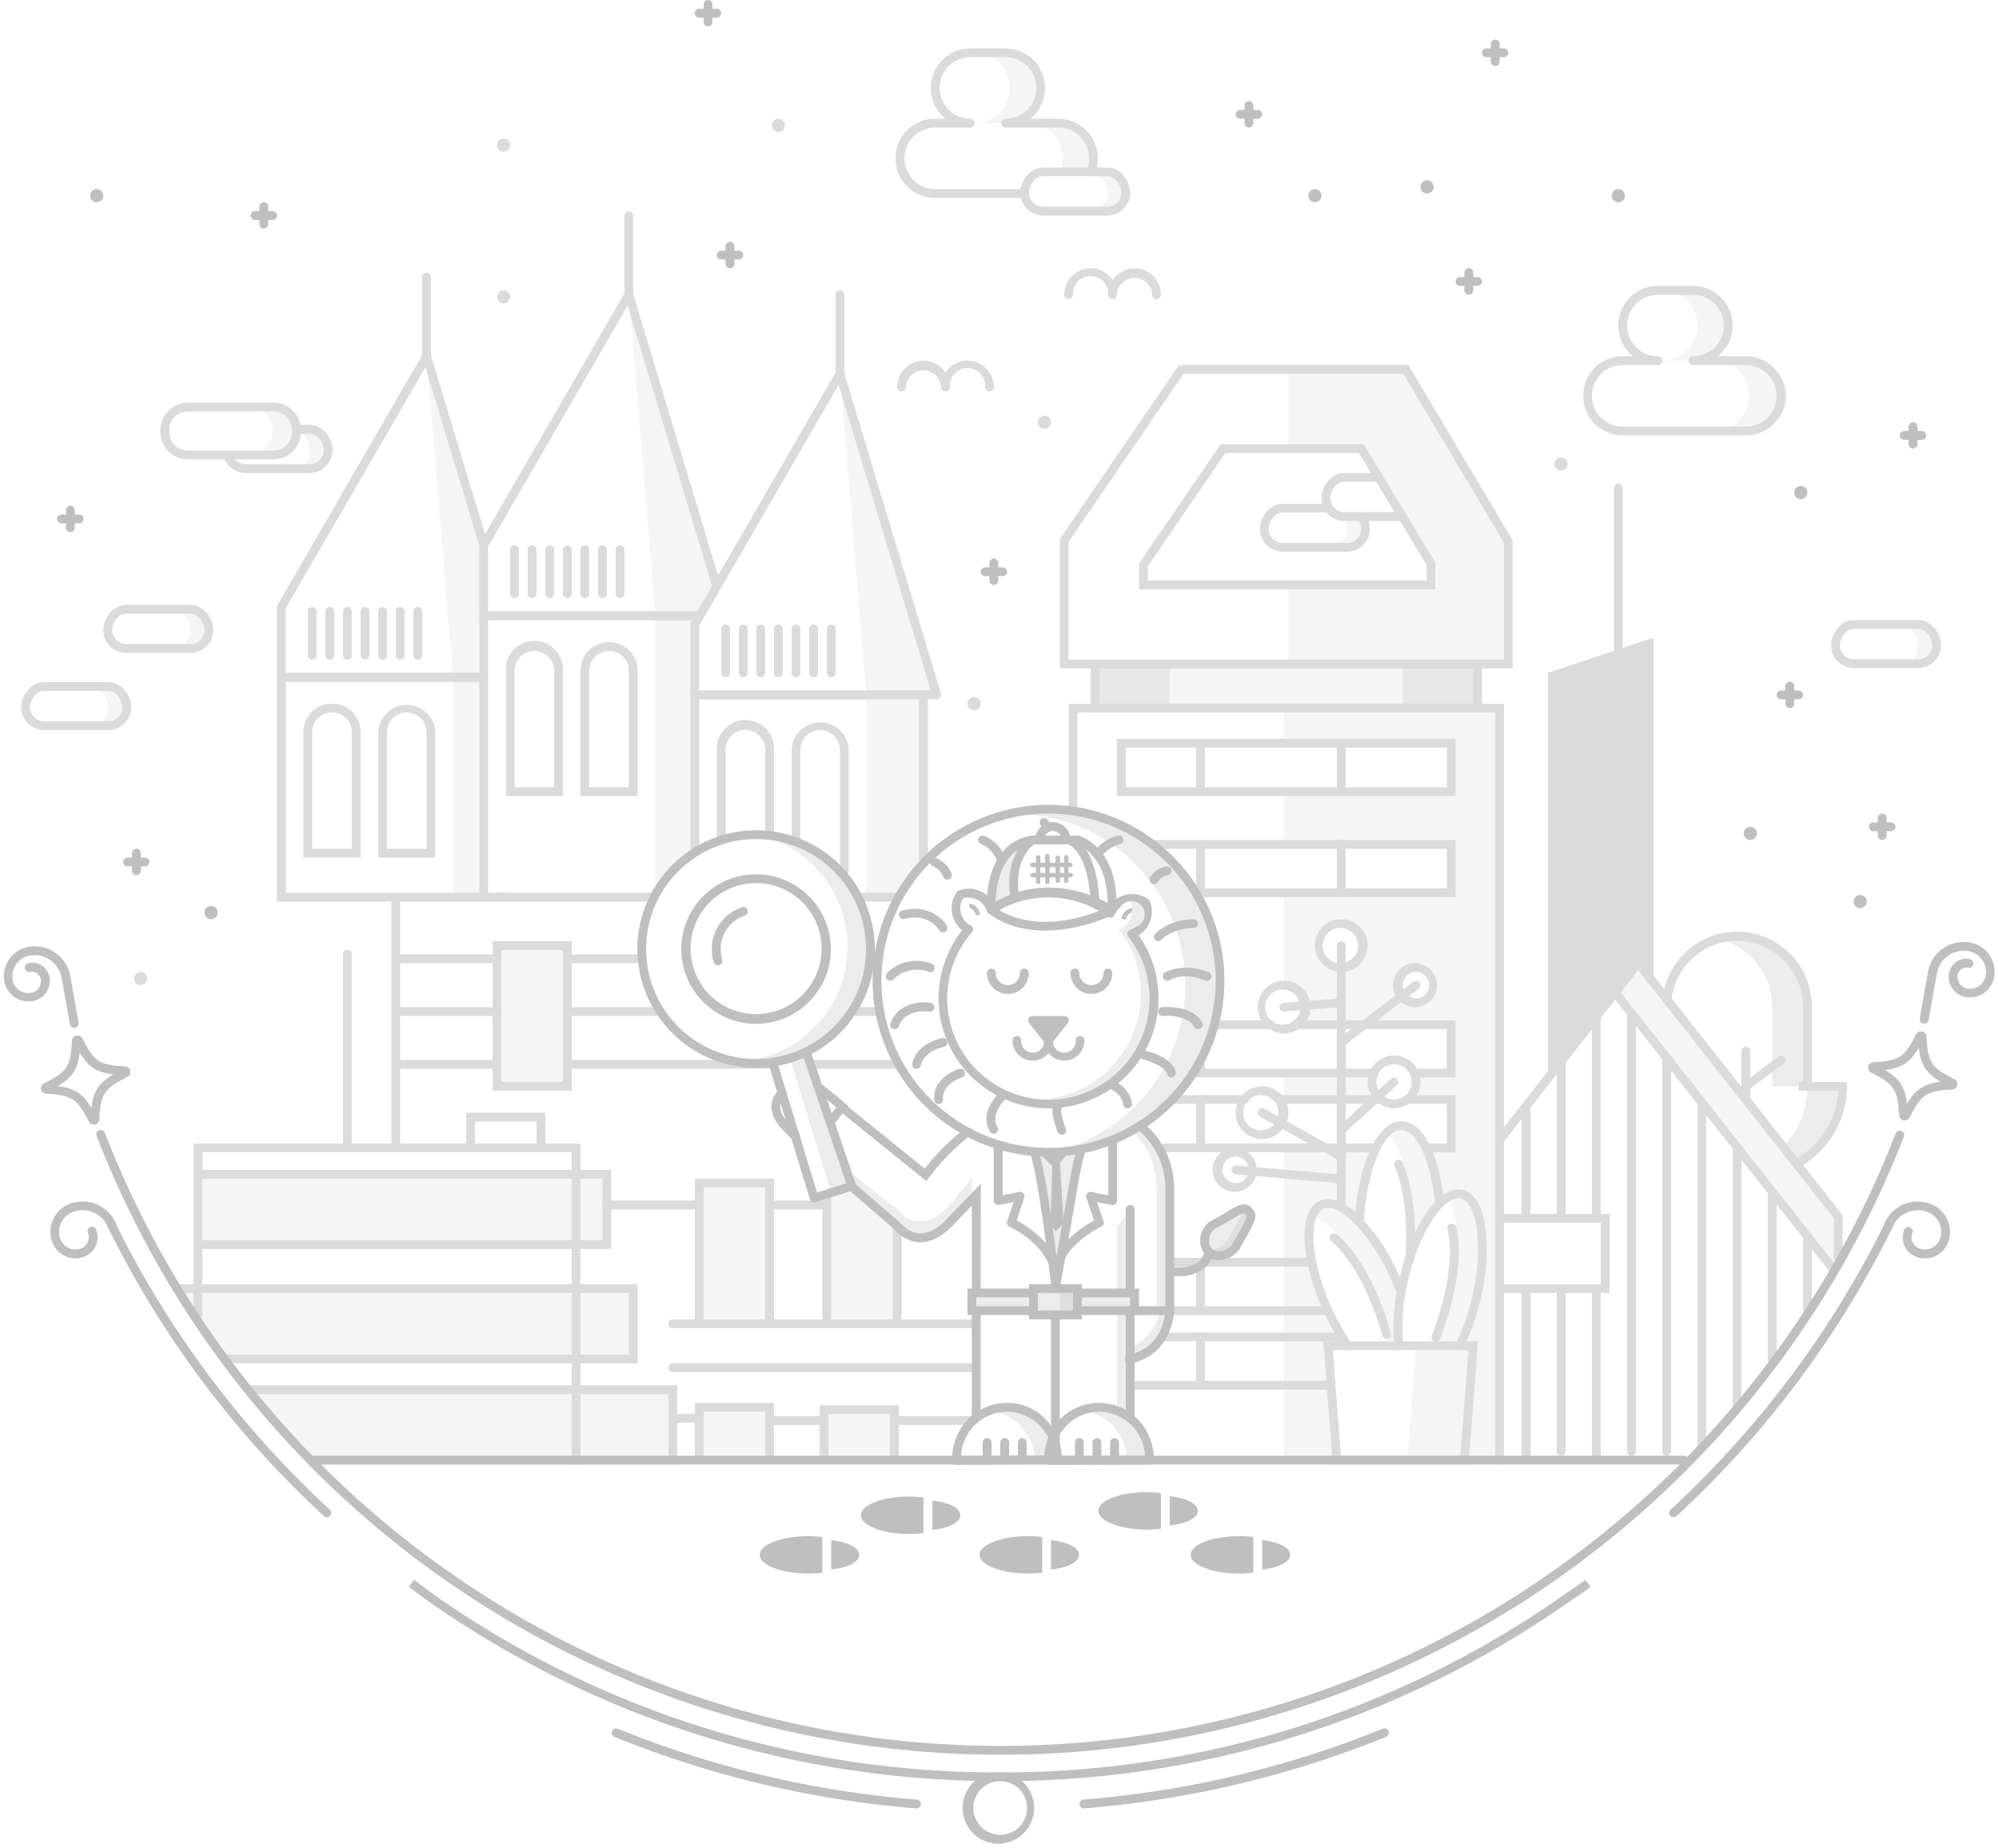 <svg width="397" height="367" xmlns="http://www.w3.org/2000/svg"><g fill="none" fill-rule="evenodd" opacity=".5"><path d="M267.53 109.56h-12.79a4.53 4.53 0 0 1-4.52-4.52c0-2.36 1.94-5 4.52-5h9.14v1.74h-9.14c-1.53 0-2.77 1.75-2.77 3.26a2.79 2.79 0 0 0 2.77 2.78h12.79a2.79 2.79 0 0 0 2.78-2.78 3.5 3.5 0 0 0-.62-1.93l1.45-.98a5.24 5.24 0 0 1 .92 2.9c0 2.5-2.03 4.53-4.53 4.53z" fill="#B7B7B7" fill-rule="nonzero"/><path d="M267.53 102.58l-3.65-1.67c2 0 3.65 2.12 3.65 4.13a3.66 3.66 0 0 1-3.65 3.65h3.65a3.66 3.66 0 0 0 3.65-3.65c0-1.98-1.64-2.46-3.65-2.46z" opacity=".3" fill="#B7B7B7" fill-rule="nonzero"/><path d="M278 103.45h-11.03a4.53 4.53 0 0 1-4.52-4.52c0-2.36 1.93-5 4.52-5h6.67v1.74h-6.67c-1.54 0-2.78 1.74-2.78 3.26a2.79 2.79 0 0 0 2.78 2.77H278v1.75z" fill="#B7B7B7" fill-rule="nonzero"/><path d="M272.49 214.85a4.37 4.37 0 0 1 .3-1.58l-17.77.19v4.72h19.05a4.37 4.37 0 0 1-1.58-3.33z" opacity=".3" fill="#B7B7B7" fill-rule="nonzero"/><path d="M255.02 227.95v62h10.48l-1.74-22.35 3.49-.35s-5.6-11.25-6.68-17.87c-.88-5.34.87-9.42 3.19-10.4 2.31-.98 6.24 2.94 6.24 2.94s2.1-10.48 2.98-13.85l-17.96-.12zm27.18-.05c2.52 0 3.64 10.48 3.64 10.48s.4.44 3.36-.87c2.96-1.3 3.7.44 5.06 7.15 1.36 6.72-3.43 22.59-3.43 22.59h1.75l-1.75 22.7h6.99V140.62h-42.8v6.99H288l-.22 9.82-32.75-.21v10.91l33.19-.43v9.9l-33.19.14v18.38a3.88 3.88 0 0 1 .44-.04 3.93 3.93 0 0 1 3.93 3.93 4.2 4.2 0 0 1-2.17 3.5h30.99l.22 9.6-7.54.08c.73 1.76.23 3.8-1.25 5h8.57l-.44 9.77-5.57-.05zm-15.82-35.76a4.37 4.37 0 1 1 0-8.73 4.37 4.37 0 0 1 0 8.73zm14.84 6.99a3.5 3.5 0 1 1 0-6.99 3.5 3.5 0 0 1 0 6.99zm18.34-91.57l-20.14-34.2H255.9v15.72h14.66l14.16 22.87v4.2H255.9v15.73h43.66zm-81.93 24.32h75.99v8.73h-75.99z" opacity=".3" fill="#B7B7B7" fill-rule="nonzero"/><path d="M278.6 131.88h14.85v8.73H278.6zm-61.13 0h14.84v8.73h-14.84z" opacity=".53" fill="#B7B7B7" fill-rule="nonzero"/><path d="M297.82 290.83a.87.87 0 0 1-.88-.87V141.48h-82.97v19.22a.87.87 0 0 1-1.74 0v-20.96h86.46v150.22a.87.87 0 0 1-.87.87z" fill="#B7B7B7" fill-rule="nonzero"/><path d="M294.32 141.48H216.6V131h77.73v10.48zm-75.98-1.74h74.24v-6.99h-74.24v6.99z" fill="#B7B7B7" fill-rule="nonzero"/><path d="M300.44 132.75h-89.96v-25.7l.15-.22 23.5-34.34h45.57l20.74 34.83v25.43zM212.23 131h86.46v-23.2l-19.98-33.56h-43.67l-22.81 33.35V131zm72.83-13.97H226.2v-5.12l16.22-23.7h28.41l14.22 23.5v5.32zm-57.11-1.75h55.36v-3.09l-13.44-22.23h-26.52l-15.4 22.5v2.82zm61.13 42.8h-67.25v-11.36h67.25v11.36zm-65.5-1.75h63.76v-7.86h-63.76v7.86z" fill="#B7B7B7" fill-rule="nonzero"/><path d="M238.43 157.2a.87.87 0 0 1-.88-.87v-8.73a.87.87 0 0 1 1.75 0v8.73a.87.87 0 0 1-.87.88zm27.95 0a.87.87 0 0 1-.88-.87v-8.73a.87.87 0 0 1 1.75 0v8.73a.87.87 0 0 1-.87.88zm22.7 20.97h-51.53a.87.87 0 0 1 0-1.75h49.79v-7.86h-57.65a.87.87 0 0 1 0-1.75h59.4v11.36z" fill="#B7B7B7" fill-rule="nonzero"/><path d="M238.43 177.3a.87.87 0 0 1-.88-.88v-8.73a.87.87 0 0 1 1.75 0v8.73a.87.87 0 0 1-.87.87zm27.95 0a.87.87 0 0 1-.88-.88v-8.73a.87.87 0 0 1 1.75 0v8.73a.87.87 0 0 1-.87.87zm-14.08 27.07h-10.38a.87.87 0 0 1 0-1.75h10.38a.87.87 0 0 1 0 1.75zm20.08 9.6h-34.83a.87.87 0 0 1 0-1.74h34.83a.87.87 0 0 1 0 1.74zm16.7 0h-7.35a.87.87 0 1 1 0-1.74h5.6v-7.86h-29.57a.87.87 0 1 1 0-1.75h31.32v11.35z" fill="#B7B7B7" fill-rule="nonzero"/><path d="M238.43 213.1a.87.87 0 0 1-.88-.87v-.88a.87.87 0 0 1 1.75 0v.88a.87.87 0 0 1-.87.87zm27.95 0a.87.87 0 0 1-.88-.87v-8.74a.87.87 0 0 1 1.75 0v8.74a.87.87 0 0 1-.87.87zm7.3 6.11H254.8a.87.87 0 0 1 0-1.74h18.89a.87.87 0 0 1 0 1.74zm-26.52 0H233.2a.87.87 0 0 1 0-1.74h13.97a.87.87 0 0 1 0 1.74zm25.65 9.61h-41.37a.87.87 0 0 1 0-1.75h41.37a.87.87 0 1 1 0 1.75zm16.27 0h-5.78a.87.87 0 0 1 0-1.75h4.04v-7.86h-7.6a.87.87 0 0 1 0-1.74h9.34v11.35z" fill="#B7B7B7" fill-rule="nonzero"/><path d="M238.43 227.95a.87.87 0 0 1-.88-.88v-8.73a.87.87 0 0 1 1.75 0v8.73a.87.87 0 0 1-.87.88zm27.95 0a.87.87 0 0 1-.88-.88v-8.73a.87.87 0 0 1 1.75 0v8.73a.87.87 0 0 1-.87.88zm-6.12 23.58H233.2a.87.87 0 1 1 0-1.75h27.07a.87.87 0 0 1 0 1.75zm3.5 9.6h-30.57a.87.87 0 1 1 0-1.74h30.57a.87.87 0 0 1 0 1.75z" fill="#B7B7B7" fill-rule="nonzero"/><path d="M238.43 260.26a.87.87 0 0 1-.88-.87v-8.73a.87.87 0 0 1 1.75 0v8.73a.87.87 0 0 1-.87.87zm27.07 6.12h-34.06a.87.87 0 0 1 0-1.75h34.06a.87.87 0 1 1 0 1.75zm-1.74 9.6h-38.43a.87.87 0 0 1 0-1.74h38.43a.87.87 0 0 1 0 1.74z" fill="#B7B7B7" fill-rule="nonzero"/><path d="M238.43 275.1a.87.87 0 0 1-.88-.86v-8.74a.87.87 0 0 1 1.75 0v8.74a.87.87 0 0 1-.87.87zm89.95-80l-2.76-3.95-18.2 22.52v-80.05l20.96-6.98z" fill="#B7B7B7" fill-rule="nonzero"/><path d="M321.4 130.13a.87.87 0 0 1-.88-.87V96.94a.87.87 0 0 1 1.75 0v32.32a.87.87 0 0 1-.87.87z" fill="#B7B7B7" fill-rule="nonzero"/><path d="M354.14 227.76a17.4 17.4 0 0 0 4.81-12.04h6.99c0 6.41-3.51 12.31-9.15 15.36l-2.65-3.32zm-9.16-41.73a13.83 13.83 0 0 0-3.5.46A13.97 13.97 0 0 1 351.97 200v15.72h6.98V200c0-7.72-6.25-13.97-13.97-13.97z" opacity=".3" fill="#7F7F7F" fill-rule="nonzero"/><path d="M356.79 231.96a.87.87 0 0 1-.42-1.65 16.6 16.6 0 0 0 8.7-13.72h-7.86v-1.74h.87V200a13.1 13.1 0 0 0-26.05-2.03.88.88 0 1 1-1.74-.27 14.85 14.85 0 0 1 29.54 2.3v14.85h6.98v.87c0 6.73-3.68 12.93-9.6 16.13a.87.87 0 0 1-.42.1z" fill="#B7B7B7" fill-rule="nonzero"/><path d="M346.72 219.06a.87.87 0 0 1-.87-.88v-9.45a.87.87 0 0 1 1.75 0v9.45a.87.87 0 0 1-.88.88z" fill="#B7B7B7" fill-rule="nonzero"/><path d="M346.72 216.6a.87.87 0 0 1-.52-1.58l6.99-5.24a.87.87 0 0 1 1.05 1.4l-7 5.24a.87.87 0 0 1-.52.17z" fill="#B7B7B7" fill-rule="nonzero"/><path d="M365.07 250.66a.87.87 0 0 1-.88-.88v-7.86l-38.84-49.24-26.84 34.23a.87.87 0 1 1-1.37-1.08l28.21-35.97 40.59 51.45v8.47a.87.87 0 0 1-.87.87z" fill="#B7B7B7" fill-rule="nonzero"/><path d="M364.3 253.16a.87.87 0 0 1-.7-.33l-43.3-54.9a.87.87 0 0 1 1.37-1.1l43.3 54.92a.87.87 0 0 1-.67 1.41zm-61.24 36.8a.87.87 0 0 1-.88-.88v-32.53a.87.87 0 0 1 1.75 0v32.53a.87.87 0 0 1-.87.88zm0-47.17a.87.87 0 0 1-.88-.87V220.1a.87.87 0 0 1 1.75 0v21.83a.87.87 0 0 1-.87.87zm6.98 46.3a.87.87 0 0 1-.87-.88v-31.88a.87.87 0 1 1 1.75 0v31.88a.87.87 0 0 1-.88.87zm0-46.3a.87.87 0 0 1-.87-.87v-30.57a.87.87 0 1 1 1.75 0v30.57a.87.87 0 0 1-.88.87zm7 47.17a.87.87 0 0 1-.88-.88v-32.31a.87.87 0 0 1 1.74 0v32.31a.87.87 0 0 1-.87.88zm0-47.17a.87.87 0 0 1-.88-.87v-40.17a.87.87 0 0 1 1.74 0v40.17a.87.87 0 0 1-.87.87z" fill="#B7B7B7" fill-rule="nonzero"/><path d="M324.02 289.08a.87.87 0 0 1-.88-.87v-86.46a.87.87 0 1 1 1.75 0v86.46a.87.87 0 0 1-.87.87zm6.98 0a.87.87 0 0 1-.87-.87v-77.73a.87.87 0 0 1 1.75 0v77.73a.87.87 0 0 1-.88.87zm7-.87a.87.87 0 0 1-.88-.87V219.2a.87.87 0 1 1 1.74 0v68.13a.87.87 0 0 1-.87.87zm6.98-7.69a.87.87 0 0 1-.88-.87v-50.83a.87.87 0 0 1 1.75 0v50.83a.87.87 0 0 1-.87.87zm6.98-9.56a.87.87 0 0 1-.87-.87v-32.54a.87.87 0 0 1 1.75 0v32.54a.87.87 0 0 1-.87.87zm7-10.04a.87.87 0 0 1-.88-.88V246.3a.87.87 0 1 1 1.75 0v13.75a.87.87 0 0 1-.88.88z" fill="#B7B7B7" fill-rule="nonzero"/><path d="M364.3 252.29l-43.31-54.91 4.36-6.11 39.72 50.35z" opacity=".3" fill="#B7B7B7" fill-rule="nonzero"/><path d="M319.65 256.77H298.7a.87.87 0 0 1 0-1.75h19.21V242.8H298.7a.87.87 0 0 1 0-1.74h20.96v15.72zm-155.67-16.6h-11.14a.87.87 0 1 1 0-1.74h11.14a.87.87 0 1 1 0 1.74zm-25.12 0h-18.34a.87.87 0 0 1 0-1.74h18.34a.87.87 0 1 1 0 1.74zM281.22 200a4.37 4.37 0 1 1 0-8.73 4.37 4.37 0 0 1 0 8.73zm0-6.99a2.62 2.62 0 1 0 0 5.24 2.62 2.62 0 0 0 0-5.24zm-4.36 27.08a5.24 5.24 0 1 1 0-10.48 5.24 5.24 0 0 1 0 10.48zm0-8.74a3.5 3.5 0 1 0 0 7 3.5 3.5 0 0 0 0-7zm-10.48-18.34a5.24 5.24 0 1 1 0-10.48 5.24 5.24 0 0 1 0 10.48zm0-8.73a3.5 3.5 0 1 0 0 6.99 3.5 3.5 0 0 0 0-6.99zm-11.36 20.96a5.24 5.24 0 1 1 0-10.48 5.24 5.24 0 0 1 0 10.48zm0-8.73a3.5 3.5 0 1 0 0 6.98 3.5 3.5 0 0 0 0-6.98zm-4.37 29.7a5.24 5.24 0 1 1 0-10.49 5.24 5.24 0 0 1 0 10.48zm0-8.74a3.5 3.5 0 1 0 0 6.98 3.5 3.5 0 0 0 0-6.98zm-5.24 19.21a4.37 4.37 0 1 1 0-8.73 4.37 4.37 0 0 1 0 8.73zm0-6.99a2.62 2.62 0 1 0 0 5.24 2.62 2.62 0 0 0 0-5.24z" fill="#B7B7B7" fill-rule="nonzero"/><path d="M266.38 240.4a.87.87 0 0 1-.88-.88v-51.75a.87.87 0 0 1 1.75 0v51.75a.87.87 0 0 1-.87.87z" fill="#B7B7B7" fill-rule="nonzero"/><path d="M266.38 207.86a.87.87 0 0 1-.54-1.56l14.85-11.36a.87.87 0 1 1 1.06 1.4l-14.85 11.35a.87.87 0 0 1-.52.17zm0 17.47a.87.87 0 0 1-.6-1.52l10.48-9.6a.87.87 0 0 1 1.18 1.27l-10.48 9.61a.87.87 0 0 1-.58.24zm0 5.24a.87.87 0 0 1-.42-.12l-15.72-8.73a.88.88 0 1 1 .87-1.53l15.72 8.74a.87.87 0 0 1-.45 1.64zm-11.36-29.7a.87.87 0 1 1-.07-1.74l11.36-.88a.88.88 0 1 1 .13 1.75l-11.36.87h-.06zm10.48 34.06h-.08l-20.08-1.74a.88.88 0 0 1 .14-1.75l20.1 1.75a.87.87 0 0 1-.09 1.74h.01zM84.72 72.5a.87.87 0 0 1-.88-.87v-16.6a.87.87 0 1 1 1.75 0v16.6a.87.87 0 0 1-.87.87z" fill="#B7B7B7" fill-rule="nonzero"/><path d="M89.96 134.5h6.11v43.67h-6.11z" opacity=".3" fill="#B7B7B7" fill-rule="nonzero"/><path d="M101.31 179.04H55.02v-45.42h41.05a.87.87 0 0 1 0 1.75h-39.3v41.92h44.54a.87.87 0 0 1 0 1.75z" fill="#B7B7B7" fill-rule="nonzero"/><path d="M96.07 135.37H55.9a.87.87 0 0 1-.88-.87v-13.98a.87.87 0 0 1 .12-.43L83.96 70.3a.87.87 0 0 1 .87-.43.87.87 0 0 1 .73.62l11.36 37.55a.87.87 0 0 1-1.67.5L84.5 72.93l-27.74 47.84v12.86h39.3a.87.87 0 0 1 0 1.75z" fill="#B7B7B7" fill-rule="nonzero"/><path d="M84.72 70.74l5.24 63.76h6.11l-.04-26.19z" opacity=".3" fill="#B7B7B7" fill-rule="nonzero"/><path d="M62 131a.87.87 0 0 1-.86-.87v-8.73a.87.87 0 1 1 1.74 0v8.73a.87.87 0 0 1-.87.87zm3.5 0a.87.87 0 0 1-.87-.87v-8.73a.87.87 0 1 1 1.75 0v8.73a.87.87 0 0 1-.88.87zm3.5 0a.87.87 0 0 1-.88-.87v-8.73a.87.87 0 1 1 1.75 0v8.73a.87.87 0 0 1-.87.87zm3.49 0a.87.87 0 0 1-.87-.87v-8.73a.87.87 0 1 1 1.74 0v8.73a.87.87 0 0 1-.87.87zm3.5 0a.87.87 0 0 1-.88-.87v-8.73a.87.87 0 1 1 1.75 0v8.73a.87.87 0 0 1-.88.87zm3.49 0a.87.87 0 0 1-.88-.87v-8.73a.87.87 0 1 1 1.75 0v8.73a.87.87 0 0 1-.87.87zm3.49 0a.87.87 0 0 1-.87-.87v-8.73a.87.87 0 1 1 1.74 0v8.73a.87.87 0 0 1-.87.87zm-11.35 39.3H60.26v-24.89a5.68 5.68 0 0 1 11.36 0v24.9zM62 168.57h7.86V145.4a3.93 3.93 0 0 0-7.86 0v23.15zm24.45 1.75H75.11v-24.9a5.68 5.68 0 0 1 11.35 0v24.9zm-9.6-1.75h7.86V145.4a3.93 3.93 0 0 0-7.86 0v23.15zm48.03-108.3a.87.87 0 0 1-.87-.87V42.8a.87.87 0 0 1 1.74 0v16.6a.87.87 0 0 1-.87.87z" fill="#B7B7B7" fill-rule="nonzero"/><path d="M130.13 178.17l7.86-9.03v-46.87h-7.86z" opacity=".3" fill="#B7B7B7" fill-rule="nonzero"/><path d="M129.26 179.04H95.2V121.4H138a.87.87 0 1 1 0 1.74H96.93v54.15h32.32a.87.87 0 0 1 0 1.75z" fill="#B7B7B7" fill-rule="nonzero"/><path d="M138 123.14H96.06a.87.87 0 0 1-.87-.87V108.3a.87.87 0 0 1 .11-.44l28.82-49.78a.87.87 0 0 1 .87-.43.87.87 0 0 1 .74.62l17.3 57.43a.87.87 0 1 1-1.66.51L124.64 60.7l-27.7 47.83v12.87H138a.87.87 0 1 1 0 1.74z" fill="#B7B7B7" fill-rule="nonzero"/><path d="M124.9 58.52l5.23 63.75H138l4.21-6.32z" opacity=".3" fill="#B7B7B7" fill-rule="nonzero"/><path d="M102.18 118.78a.87.87 0 0 1-.87-.88v-8.73a.87.87 0 1 1 1.75 0v8.73a.87.87 0 0 1-.88.88zm3.5 0a.87.87 0 0 1-.88-.88v-8.73a.87.87 0 0 1 1.75 0v8.73a.87.87 0 0 1-.87.88zm3.49 0a.87.87 0 0 1-.87-.88v-8.73a.87.87 0 0 1 1.74 0v8.73a.87.87 0 0 1-.87.88zm3.5 0a.87.87 0 0 1-.88-.88v-8.73a.87.87 0 1 1 1.75 0v8.73a.87.87 0 0 1-.88.88zm3.49 0a.87.87 0 0 1-.88-.88v-8.73a.87.87 0 1 1 1.75 0v8.73a.87.87 0 0 1-.87.88zm3.5 0a.87.87 0 0 1-.88-.88v-8.73a.87.87 0 1 1 1.74 0v8.73a.87.87 0 0 1-.87.88zm3.48 0a.87.87 0 0 1-.87-.88v-8.73a.87.87 0 0 1 1.75 0v8.73a.87.87 0 0 1-.88.88zm-11.35 39.3h-11.35v-24.9a5.68 5.68 0 1 1 11.35 0v24.9zm-9.6-1.75h7.85V133.2a3.93 3.93 0 1 0-7.86 0v23.14zm24.45 1.75h-11.36v-24.9a5.68 5.68 0 0 1 11.36 0v24.9zm-9.6-1.75h7.85V133.2a3.93 3.93 0 1 0-7.86 0v23.14zm49.77-80.35a.87.87 0 0 1-.87-.87V58.5a.87.87 0 1 1 1.75 0v16.6a.87.87 0 0 1-.88.87z" fill="#B7B7B7" fill-rule="nonzero"/><path d="M172.05 178.17h6.12l5.24-7V138h-11.36z" opacity=".3" fill="#B7B7B7" fill-rule="nonzero"/><path d="M183.4 172.05a.87.87 0 0 1-.87-.87v-32.32h-43.67v29.7a.87.87 0 0 1-1.74 0v-31.44h47.16v34.06a.87.87 0 0 1-.87.87zm-5.3 6.99h-6.92a.87.87 0 0 1 0-1.75h6.9a.87.87 0 0 1 0 1.75h.02z" fill="#B7B7B7" fill-rule="nonzero"/><path d="M186.03 138.86h-48.04a.87.87 0 0 1-.87-.87v-13.97a.87.87 0 0 1 .11-.44l28.82-49.78a.87.87 0 0 1 .88-.43.87.87 0 0 1 .73.62l19.21 63.76a.87.87 0 0 1-.87 1.12h.03zm-47.17-1.74h45.99l-18.3-60.7-27.69 47.83v12.87z" fill="#B7B7B7" fill-rule="nonzero"/><path d="M166.81 74.24l5.24 63.75h13.98z" opacity=".3" fill="#B7B7B7" fill-rule="nonzero"/><path d="M144.1 134.5a.87.87 0 0 1-.87-.88v-8.73a.87.87 0 1 1 1.75 0v8.73a.87.87 0 0 1-.88.88zm3.5 0a.87.87 0 0 1-.88-.88v-8.73a.87.87 0 1 1 1.75 0v8.73a.87.87 0 0 1-.87.88zm3.5 0a.87.87 0 0 1-.88-.88v-8.73a.87.87 0 1 1 1.75 0v8.73a.87.87 0 0 1-.88.88zm3.49 0a.87.87 0 0 1-.88-.88v-8.73a.87.87 0 0 1 1.75 0v8.73a.87.87 0 0 1-.87.88zm3.49 0a.87.87 0 0 1-.87-.88v-8.73a.87.87 0 0 1 1.74 0v8.73a.87.87 0 0 1-.87.88zm3.5 0a.87.87 0 0 1-.88-.88v-8.73a.87.87 0 1 1 1.75 0v8.73a.87.87 0 0 1-.88.88zm3.49 0a.87.87 0 0 1-.88-.88v-8.73a.87.87 0 1 1 1.75 0v8.73a.87.87 0 0 1-.87.88zm-21.84 33.19a.87.87 0 0 1-.87-.88v-17.9a5.68 5.68 0 1 1 11.35 0v16.16a.87.87 0 1 1-1.74 0V148.9a3.93 3.93 0 0 0-7.87 0v17.9a.87.87 0 0 1-.87.88zm24.46 6.1a.87.87 0 0 1-.88-.86V148.9a3.93 3.93 0 1 0-7.86 0v17.9a.87.87 0 1 1-1.74 0v-17.9a5.68 5.68 0 0 1 11.35 0v24.02a.87.87 0 0 1-.87.87zM78.6 228.83a.87.87 0 0 1-.87-.87v-49.78a.87.87 0 1 1 1.75 0v49.78a.87.87 0 0 1-.88.87zm48.91-37.55h-14.85a.87.87 0 0 1 0-1.75h14.85a.87.87 0 1 1 0 1.75z" fill="#B7B7B7" fill-rule="nonzero"/><path d="M98.69 191.27H79.48a.87.87 0 0 1 0-1.75h19.21a.87.87 0 1 1 0 1.75zm75.98 10.48h-4.57a.87.87 0 0 1 0-1.75h4.57a.87.87 0 1 1 0 1.75zm-44.54 0h-17.47a.87.87 0 0 1 0-1.75h17.47a.87.87 0 1 1 0 1.75zm-31.44 0H79.48a.87.87 0 0 1 0-1.75h19.21a.87.87 0 0 1 0 1.75zm79.48 10.48h-16.34a.87.87 0 1 1 0-1.75h16.34a.87.87 0 0 1 0 1.75zm-25.43 0h-40.08a.87.87 0 0 1 0-1.75h40.08a.87.87 0 0 1 0 1.75zm-54.05 0H79.48a.87.87 0 1 1 0-1.75h19.21a.87.87 0 0 1 0 1.75z" fill="#B7B7B7" fill-rule="nonzero"/><path d="M98.69 215.72v-27.95h13.97v27.95z" opacity=".3" fill="#B7B7B7" fill-rule="nonzero"/><path d="M113.54 216.6H97.82v-29.7h15.72v29.7zm-13.98-1.75h12.23v-26.2H99.56v26.2z" fill="#B7B7B7" fill-rule="nonzero"/><path d="M280.23 247.88c-.2 1.05.14-2.18.15-3.3.16-8.97-1.9-16.67-4.9-19.7a4.13 4.13 0 0 1 2.88-1.3c3.79.05 6.85 6.83 7.58 15.94 0 0-5.12 5.23-5.71 8.36z" opacity=".3" fill="#B7B7B7" fill-rule="nonzero"/><path d="M270 242.8h-.05a.87.87 0 0 1-.82-.93c.7-11.14 4.55-19.22 9.18-19.22h.07c4.1.07 7.37 6.21 8.34 15.65a.88.88 0 1 1-1.75.18c-.87-8.1-3.63-14.03-6.63-14.08-3.91 0-6.9 9.08-7.43 17.55a.87.87 0 0 1-.91.84z" fill="#B7B7B7" fill-rule="nonzero"/><path d="M279.96 251h-.07a.87.87 0 0 1-.8-.95c.95-12.1-2.09-18.42-2.12-18.48a.87.87 0 0 1 1.56-.78c.13.28 3.29 6.77 2.3 19.4a.87.87 0 0 1-.87.8z" fill="#B7B7B7" fill-rule="nonzero"/><path d="M289.89 267.25a43.9 43.9 0 0 0 3.38-9.73c2.35-10.35 1-19.48-3-20.38a3.78 3.78 0 0 0-2.82.62c2.13 3.3 2.52 10.58.7 18.6a41.76 41.76 0 0 1-4.17 11.22" opacity=".3" fill="#B7B7B7" fill-rule="nonzero"/><path d="M289.89 268.12a.87.87 0 0 1-.78-1.26 43.13 43.13 0 0 0 3.3-9.54 38.15 38.15 0 0 0 .88-13.4c-.5-3.42-1.67-5.58-3.2-5.93-3-.7-8.06 5.9-10.48 16.44a39.5 39.5 0 0 0-.97 12.7.87.87 0 0 1-.77.97.87.87 0 0 1-.97-.76 41.27 41.27 0 0 1 1-13.3c2.5-10.97 7.99-18.76 12.54-17.75 2.31.52 3.92 3.14 4.54 7.37a39.91 39.91 0 0 1-.88 14.05 44.98 44.98 0 0 1-3.45 9.93.87.87 0 0 1-.76.48z" fill="#B7B7B7" fill-rule="nonzero"/><path d="M285.18 266.43a.87.87 0 0 1-.32-.06.87.87 0 0 1-.5-1.13c5.3-13.89 3.13-21.03 3.12-21.1a.87.87 0 0 1 1.66-.54c.1.3 2.41 7.72-3.15 22.26a.87.87 0 0 1-.81.57z" fill="#B7B7B7" fill-rule="nonzero"/><path d="M278.3 256.72c.44-.96-.76-1.99-1.22-2.98-4.36-9.69-10.89-16.18-14.63-14.5a3.78 3.78 0 0 0-1.88 2.2c3.68 1.35 8.37 6.94 11.74 14.45a41.41 41.41 0 0 1 3.43 11.73l2.07-.35s-.57-8.21.5-10.55z" opacity=".3" fill="#B7B7B7" fill-rule="nonzero"/><path d="M267.7 268.12a.87.87 0 0 1-.71-.37 46.24 46.24 0 0 1-4.26-7.6c-4.6-10.27-4.88-19.8-.63-21.71 2.15-.97 5.02.15 8.06 3.17a39.91 39.91 0 0 1 7.72 11.77c.45 1 .87 2.04 1.26 3.07a.87.87 0 0 1-1.64.62c-.36-1-.78-2-1.21-2.97a38.17 38.17 0 0 0-7.36-11.25c-2.45-2.43-4.68-3.5-6.1-2.82-2.84 1.27-2.9 9.56 1.51 19.42a44.54 44.54 0 0 0 4.09 7.3.87.87 0 0 1-.72 1.37z" fill="#B7B7B7" fill-rule="nonzero"/><path d="M275.43 265.88a.87.87 0 0 1-.87-.63c-4.1-14.29-10.12-18.7-10.18-18.74a.87.87 0 1 1 1-1.44c.26.19 6.57 4.73 10.86 19.69a.87.87 0 0 1-.88 1.12h.07z" fill="#B7B7B7" fill-rule="nonzero"/><path d="M290.83 289.96h-11.35l1.74-22.71h11.36z" opacity=".3" fill="#B7B7B7" fill-rule="nonzero"/><path d="M291.64 290.83H264.7l-1.88-24.45h30.71l-1.88 24.45zm-25.33-1.75h23.72l1.61-20.96H264.7l1.61 20.96zM21.52 144.98H8.73a4.53 4.53 0 0 1-4.52-4.53c0-2.35 1.94-5 4.52-5h12.79c2.62 0 4.52 2.62 4.52 5 0 2.5-2.02 4.52-4.52 4.53zM8.73 137.2c-1.53 0-2.77 1.74-2.77 3.25a2.79 2.79 0 0 0 2.77 2.78h12.79a2.79 2.79 0 0 0 2.78-2.78c0-1.47-1.24-3.25-2.78-3.25H8.73z" fill="#B7B7B7" fill-rule="nonzero"/><path d="M21.52 136.32h-3.66c2 0 3.65 2.13 3.65 4.13a3.66 3.66 0 0 1-3.65 3.65h3.65a3.66 3.66 0 0 0 3.65-3.65c.01-2-1.63-4.13-3.64-4.13zm315.6-71.7a6.99 6.99 0 0 1-6.99 7h6.99a6.99 6.99 0 0 0 0-13.98h-6.99a6.99 6.99 0 0 1 6.99 6.99zm10.48 7h-6.99a6.99 6.99 0 0 1 0 13.97h6.99a6.99 6.99 0 1 0 0-13.97z" opacity=".3" fill="#B7B7B7" fill-rule="nonzero"/><path d="M346.72 86.46h-24.45a7.86 7.86 0 0 1 0-15.72h2.05a7.86 7.86 0 0 1 4.94-13.97h6.98a7.86 7.86 0 0 1 4.94 13.97h5.54a7.86 7.86 0 0 1 0 15.72zM322.27 72.5a6.11 6.11 0 1 0 0 12.23h24.45a6.11 6.11 0 0 0 0-12.23h-10.48a.87.87 0 0 1 0-1.75 6.11 6.11 0 1 0 0-12.22h-6.98a6.11 6.11 0 1 0 0 12.22.87.87 0 1 1 0 1.75h-6.99zM61.53 93.93H48.75a4.54 4.54 0 0 1-4.37-3.34l1.69-.47a2.79 2.79 0 0 0 2.68 2.05h12.78a2.79 2.79 0 0 0 2.78-2.77c0-1.48-1.24-3.26-2.78-3.26H58.9v-1.75h2.62c2.62 0 4.52 2.62 4.52 5 0 2.5-2.02 4.54-4.52 4.54z" fill="#B7B7B7" fill-rule="nonzero"/><path d="M61.53 85.28h-3.65c2 0 3.65 2.12 3.65 4.13a3.66 3.66 0 0 1-3.65 3.65h3.65a3.66 3.66 0 0 0 3.65-3.65c0-2.02-1.64-4.13-3.65-4.13z" opacity=".3" fill="#B7B7B7" fill-rule="nonzero"/><path d="M54.3 91.22H37.33a5.48 5.48 0 0 1-5.48-5.47v-.32a5.48 5.48 0 0 1 5.48-5.47H54.3a5.48 5.48 0 0 1 5.47 5.47v.32a5.48 5.48 0 0 1-5.47 5.47zM37.33 81.7a3.74 3.74 0 0 0-3.73 3.73v.32a3.74 3.74 0 0 0 3.73 3.73H54.3a3.74 3.74 0 0 0 3.72-3.73v-.32a3.74 3.74 0 0 0-3.72-3.73h-17z" fill="#B7B7B7" fill-rule="nonzero"/><path d="M54.15 80.83h-4.76a4.76 4.76 0 1 1 0 9.53h4.76a4.76 4.76 0 1 0 0-9.53zm146.4-63.36a6.99 6.99 0 0 1-6.98 6.98h6.99a6.99 6.99 0 0 0 0-13.97h-6.99a6.99 6.99 0 0 1 6.99 6.99zm9.93 16.67a6.93 6.93 0 0 0 .54-2.7 6.99 6.99 0 0 0-6.99-6.99h7a6.99 6.99 0 0 1 6.98 7 6.93 6.93 0 0 1-.55 2.7l-6.98-.01z" opacity=".3" fill="#B7B7B7" fill-rule="nonzero"/><path d="M203.18 39.3H185.7a7.86 7.86 0 1 1 0-15.72h2.06a7.86 7.86 0 0 1 4.94-13.97h6.98a7.86 7.86 0 0 1 4.94 13.97h5.54a7.86 7.86 0 0 1 7.86 7.86 7.76 7.76 0 0 1-.62 3.06.87.87 0 0 1-1.6-.68 6.04 6.04 0 0 0 .48-2.38 6.11 6.11 0 0 0-6.12-6.11H199.7a.87.87 0 1 1 0-1.75 6.11 6.11 0 1 0 0-12.23h-6.98a6.11 6.11 0 1 0 0 12.23.87.87 0 0 1 0 1.75h-6.99a6.11 6.11 0 1 0 0 12.22h17.47a.87.87 0 1 1 0 1.75h-.01z" fill="#B7B7B7" fill-rule="nonzero"/><path d="M219.93 42.8h-12.79a4.53 4.53 0 0 1-4.52-4.53c0-2.36 1.94-5 4.52-5h12.79c2.62 0 4.52 2.62 4.52 5 0 2.5-2.02 4.52-4.52 4.52zM207.14 35c-1.53 0-2.77 1.75-2.77 3.26a2.79 2.79 0 0 0 2.77 2.78h12.79a2.79 2.79 0 0 0 2.78-2.78c0-1.48-1.24-3.26-2.78-3.26h-12.79z" fill="#B7B7B7" fill-rule="nonzero"/><path d="M219.93 34.14h-3.65c2 0 3.65 2.12 3.65 4.13a3.66 3.66 0 0 1-3.65 3.65h3.65a3.66 3.66 0 0 0 3.65-3.65c0-2-1.64-4.13-3.65-4.13z" opacity=".3" fill="#B7B7B7" fill-rule="nonzero"/><circle fill="#B7B7B7" fill-rule="nonzero" cx="27.95" cy="194.32" r="1.31"/><path d="M248.03 25.33a.87.87 0 0 1-.87-.88v-3.49a.87.87 0 0 1 1.75 0v3.5a.87.87 0 0 1-.88.87z" fill="#7F7F7F" fill-rule="nonzero"/><path d="M249.78 23.58h-3.5a.87.87 0 1 1 0-1.75h3.5a.87.87 0 1 1 0 1.75zm47.16-10.48a.87.87 0 0 1-.87-.87v-3.5a.87.87 0 0 1 1.75 0v3.5a.87.87 0 0 1-.88.87z" fill="#7F7F7F" fill-rule="nonzero"/><path d="M298.69 11.35h-3.5a.87.87 0 1 1 0-1.74h3.5a.87.87 0 1 1 0 1.74zM140.61 5.24a.87.87 0 0 1-.87-.87V.87a.87.87 0 0 1 1.74 0v3.5a.87.87 0 0 1-.87.87z" fill="#7F7F7F" fill-rule="nonzero"/><path d="M142.36 3.5h-3.5a.87.87 0 1 1 0-1.75h3.5a.87.87 0 0 1 0 1.74zM52.4 45.4a.87.87 0 0 1-.87-.87v-3.5a.87.87 0 0 1 1.75 0v3.5a.87.87 0 0 1-.88.87z" fill="#7F7F7F" fill-rule="nonzero"/><path d="M54.15 43.67h-3.5a.87.87 0 0 1 0-1.75h3.5a.87.87 0 1 1 0 1.75zm301.3 96.94a.87.87 0 0 1-.86-.87v-3.5a.87.87 0 0 1 1.74 0v3.5a.87.87 0 0 1-.87.87z" fill="#7F7F7F" fill-rule="nonzero"/><path d="M357.2 138.86h-3.49a.87.87 0 0 1 0-1.74h3.5a.87.87 0 1 1 0 1.74zM27.08 173.8a.87.87 0 0 1-.87-.87v-3.5a.87.87 0 0 1 1.75 0v3.5a.87.87 0 0 1-.88.87z" fill="#7F7F7F" fill-rule="nonzero"/><path d="M28.82 172.05h-3.5a.87.87 0 0 1 0-1.74h3.5a.87.87 0 0 1 0 1.74zm351.1-82.97a.87.87 0 0 1-.88-.87v-3.5a.87.87 0 0 1 1.75 0v3.5a.87.87 0 0 1-.88.87z" fill="#7F7F7F" fill-rule="nonzero"/><path d="M381.66 87.34h-3.5a.87.87 0 1 1 0-1.75h3.5a.87.87 0 0 1 0 1.75zM144.98 53.28a.87.87 0 0 1-.88-.88v-3.5a.87.87 0 0 1 1.75 0v3.5a.87.87 0 0 1-.87.88z" fill="#7F7F7F" fill-rule="nonzero"/><path d="M146.72 51.53h-3.49a.87.87 0 1 1 0-1.75h3.5a.87.87 0 1 1 0 1.75zm50.66 64.63a.87.87 0 0 1-.87-.88v-3.49a.87.87 0 0 1 1.74 0v3.5a.87.87 0 0 1-.87.87z" fill="#7F7F7F" fill-rule="nonzero"/><path d="M199.13 114.41h-3.5a.87.87 0 1 1 0-1.75h3.5a.87.87 0 0 1 0 1.75zm-185.16-8.73a.87.87 0 0 1-.87-.88v-3.49a.87.87 0 1 1 1.75 0v3.5a.87.87 0 0 1-.88.87z" fill="#7F7F7F" fill-rule="nonzero"/><path d="M15.72 103.93h-3.5a.87.87 0 0 1 0-1.75h3.5a.87.87 0 0 1 0 1.75zM291.7 58.52a.87.87 0 0 1-.87-.88v-3.5a.87.87 0 0 1 1.75 0v3.5a.87.87 0 0 1-.88.88z" fill="#7F7F7F" fill-rule="nonzero"/><path d="M293.45 56.77h-3.5a.87.87 0 1 1 0-1.75h3.5a.87.87 0 0 1 0 1.75zM373.8 166.8a.87.87 0 0 1-.87-.87v-3.5a.87.87 0 0 1 1.74 0v3.5a.87.87 0 0 1-.87.87z" fill="#7F7F7F" fill-rule="nonzero"/><path d="M375.55 165.07h-3.5a.87.87 0 1 1 0-1.75h3.5a.87.87 0 0 1 0 1.75z" fill="#7F7F7F" fill-rule="nonzero"/><circle fill="#B7B7B7" fill-rule="nonzero" cx="310.04" cy="92.14" r="1.31"/><circle fill="#7F7F7F" fill-rule="nonzero" cx="369.43" cy="179.04" r="1.31"/><circle fill="#B7B7B7" fill-rule="nonzero" cx="100" cy="58.95" r="1.31"/><circle fill="#7F7F7F" fill-rule="nonzero" cx="41.92" cy="181.22" r="1.31"/><circle fill="#7F7F7F" fill-rule="nonzero" cx="321.4" cy="38.86" r="1.31"/><circle fill="#B7B7B7" fill-rule="nonzero" cx="154.59" cy="24.89" r="1.31"/><circle fill="#7F7F7F" fill-rule="nonzero" cx="261.14" cy="38.86" r="1.31"/><circle fill="#B7B7B7" fill-rule="nonzero" cx="193.45" cy="139.74" r="1.31"/><circle fill="#7F7F7F" fill-rule="nonzero" cx="347.6" cy="165.5" r="1.31"/><circle fill="#7F7F7F" fill-rule="nonzero" cx="19.21" cy="38.86" r="1.31"/><circle fill="#B7B7B7" fill-rule="nonzero" cx="100" cy="28.82" r="1.31"/><circle fill="#7F7F7F" fill-rule="nonzero" cx="357.64" cy="97.82" r="1.31"/><circle fill="#B7B7B7" fill-rule="nonzero" cx="207.42" cy="83.84" r="1.31"/><circle fill="#7F7F7F" fill-rule="nonzero" cx="283.41" cy="37.12" r="1.31"/><path d="M37.83 129.65H25.05a4.53 4.53 0 0 1-4.53-4.52c0-2.36 1.94-5 4.53-5h12.78c2.62 0 4.53 2.61 4.53 5 0 2.5-2.03 4.52-4.53 4.52zm-12.78-7.78c-1.54 0-2.78 1.75-2.78 3.26a2.79 2.79 0 0 0 2.78 2.77h12.78a2.79 2.79 0 0 0 2.78-2.77c0-1.48-1.24-3.26-2.78-3.26H25.05z" fill="#B7B7B7" fill-rule="nonzero"/><path d="M37.83 121h-3.65c2.01 0 3.65 2.13 3.65 4.14a3.66 3.66 0 0 1-3.65 3.65h3.65a3.66 3.66 0 0 0 3.65-3.65c0-2-1.64-4.14-3.65-4.14z" opacity=".3" fill="#B7B7B7" fill-rule="nonzero"/><path d="M380.94 132.67h-12.77a4.53 4.53 0 0 1-4.53-4.52c0-2.36 1.94-5 4.53-5h12.78c2.62 0 4.53 2.61 4.53 5 0 2.5-2.04 4.52-4.54 4.52zm-12.77-7.78c-1.54 0-2.78 1.75-2.78 3.26a2.79 2.79 0 0 0 2.78 2.78h12.78a2.79 2.79 0 0 0 2.78-2.78c0-1.48-1.24-3.26-2.78-3.26h-12.78z" fill="#B7B7B7" fill-rule="nonzero"/><path d="M380.94 124.02h-3.65c2.01 0 3.65 2.12 3.65 4.13a3.66 3.66 0 0 1-3.65 3.65h3.65a3.66 3.66 0 0 0 3.65-3.65c0-2.01-1.64-4.13-3.65-4.13z" opacity=".3" fill="#B7B7B7" fill-rule="nonzero"/><path d="M114.41 290.83a.87.87 0 0 1-.87-.87v-61.14H40.17v32.32a.87.87 0 1 1-1.74 0v-34.07h76.85v62.89a.87.87 0 0 1-.87.87z" fill="#B7B7B7" fill-rule="nonzero"/><path d="M39.3 233.19h81.22v13.97H39.3z" opacity=".3" fill="#B7B7B7" fill-rule="nonzero"/><path d="M121.4 248.03H39.3a.87.87 0 1 1 0-1.74h80.35v-12.23H39.3a.87.87 0 1 1 0-1.75h82.1v15.72z" fill="#B7B7B7" fill-rule="nonzero"/><path d="M125.76 269.62H44.54l-9.6-13.97h90.82z" opacity=".3" fill="#B7B7B7" fill-rule="nonzero"/><path d="M126.64 270.74H45.4a.87.87 0 0 1 0-1.74h79.48v-12.23H35.81a.87.87 0 0 1 0-1.75h90.83v15.72z" fill="#B7B7B7" fill-rule="nonzero"/><path d="M133.62 289.96H61.14l-11.36-13.98h83.84z" opacity=".3" fill="#B7B7B7" fill-rule="nonzero"/><path d="M134.5 290.83H62a.87.87 0 1 1 0-1.75h70.75v-12.22H49.78a.87.87 0 1 1 0-1.75h84.72v15.72zM69 227.95a.87.87 0 0 1-.88-.88v-37.55a.87.87 0 1 1 1.75 0v37.55a.87.87 0 0 1-.87.88zm39.3.87H92.58v-7.86h15.72v7.86zm-13.98-1.75h12.23v-4.36H94.32v4.36zm98.7 55.9h-15.3a.87.87 0 1 1 0-1.75h15.3a.87.87 0 0 1 0 1.75z" fill="#B7B7B7" fill-rule="nonzero"/><path d="M138.86 262.64v-27.95h13.98v27.95z" opacity=".3" fill="#B7B7B7" fill-rule="nonzero"/><path d="M153.71 263.76H138v-29.7h15.72v29.7zM139.74 262h12.22v-26.2h-12.22V262z" fill="#B7B7B7" fill-rule="nonzero"/><path d="M138.86 289.52v-9.6h13.98v9.6z" opacity=".3" fill="#B7B7B7" fill-rule="nonzero"/><path d="M152.84 289.96a.87.87 0 0 1-.87-.88v-8.73h-12.23v8.73a.87.87 0 1 1-1.75 0V278.6h15.72v10.48a.87.87 0 0 1-.87.88z" fill="#B7B7B7" fill-rule="nonzero"/><path d="M177.96 242.55v20.09h-13.98v-24.46l5.24-3.49z" opacity=".3" fill="#B7B7B7" fill-rule="nonzero"/><path d="M179.04 263.76h-15.72v-26.2a.87.87 0 0 1 1.75 0V262h12.22v-18.34a.87.87 0 0 1 1.75 0v20.09z" fill="#B7B7B7" fill-rule="nonzero"/><path d="M163.64 289.54v-9.61h13.98v9.6z" opacity=".3" fill="#B7B7B7" fill-rule="nonzero"/><path d="M177.62 290.41a.87.87 0 0 1-.88-.87v-8.74h-12.22v8.74a.87.87 0 0 1-1.75 0v-10.48h15.72v10.48a.87.87 0 0 1-.87.87zm16.27-26.65h-60.27a.87.87 0 0 1 0-1.75h60.27a.87.87 0 1 1 0 1.75zm0 8.73h-60.27a.87.87 0 0 1 0-1.75h60.27a.87.87 0 0 1 0 1.75z" fill="#B7B7B7" fill-rule="nonzero"/><path d="M241.18 242.63a3.72 3.72 0 0 0-1.11 5.59c1.22 1.16 4.24.95 5.53-1.36 2.52-4.55 3.5-5.69 2.31-6.85-1.18-1.16-2.6.51-6.73 2.62z" opacity=".3" fill="#7F7F7F" fill-rule="nonzero"/><path d="M240.38 248.1a4 4 0 0 0 3.49-2.05c1.75-3.1 2.74-4.62 2.82-5.64.87-.4 1.43-.46 1.98.06 1.23 1.16.21 2.32-2.31 6.85-1.29 2.32-4.3 2.53-5.53 1.36a2.28 2.28 0 0 1-.45-.58z" opacity=".3" fill="#7F7F7F" fill-rule="nonzero"/><path d="M242.08 250.23a3.75 3.75 0 0 1-2.62-.94 4.28 4.28 0 0 1-1.04-3.63 4.42 4.42 0 0 1 2.35-3.36 38.16 38.16 0 0 0 3.06-1.75c1.94-1.17 3.34-2.02 4.67-.75 1.52 1.45.7 2.87-1.07 5.98l-1.08 1.92a4.86 4.86 0 0 1-3.55 2.45 4.97 4.97 0 0 1-.72.08zm-.49-6.38a2.68 2.68 0 0 0-1.42 2.06 2.62 2.62 0 0 0 .52 2.12 2.32 2.32 0 0 0 1.88.42 3.13 3.13 0 0 0 2.29-1.58l1.09-1.94c1.7-2.96 1.85-3.4 1.38-3.85-.3-.3-.7-.15-2.57.99-.87.5-1.87 1.13-3.17 1.75v.03z" fill="#7F7F7F" fill-rule="nonzero"/><path d="M234.06 253.42c-.41 0-.85-.02-1.3-.06a.87.87 0 0 1-.8-.94.87.87 0 0 1 .95-.8c2.3.2 4.09-.19 5.17-1.11a3.13 3.13 0 0 0 1.1-1.92.87.87 0 0 1 .93-.8.87.87 0 0 1 .82.93 4.86 4.86 0 0 1-1.75 3.1 7.71 7.71 0 0 1-5.12 1.6z" fill="#7F7F7F" fill-rule="nonzero"/><path d="M205.44 228.63s4.46 19.12 4.17 25.52c0 0 4.29-24.25 5.16-26l-9.33.48zm24.9 31.63a9.76 9.76 0 0 1-5.89 7.33v2.28c7.72-1.6 7.86-9.6 7.86-9.6h-1.98z" opacity=".3" fill="#7F7F7F" fill-rule="nonzero"/><path d="M158 226.61a.87.87 0 0 1-.61-.26l-1.87-1.9c-2.77-2.8-3.07-5.8-.82-8.02a.87.87 0 1 1 1.23 1.24c-2.05 2.02-.36 4.36.87 5.56l1.87 1.89a.87.87 0 0 1-.62 1.48l-.04.01zm9.69-5.65a.87.87 0 0 1-.55-.2l-4.7-3.86a.87.87 0 0 1 1.11-1.35l4.69 3.86a.87.87 0 0 1-.55 1.55z" fill="#7F7F7F" fill-rule="nonzero"/><path d="M221.83 259.39v20.09l2.62.87-.02-40.18-2.6 3.5v13.1l2.62.2v3.3zm-43.56-19.13s4.37 6.05 10.92-1.58l3.82-4.73v3.27l-3.82 4.7c-6.58 7.63-10.98 1.58-10.98 1.58l-9.88-8.57-.16-2.73 10.1 8.06z" opacity=".3" fill="#7F7F7F" fill-rule="nonzero"/><path d="M209.6 256.77h-.07a.87.87 0 0 1-.8-.87v-.83c-.08-.76-1.16-10.48-2.62-19.12a69.7 69.7 0 0 0-1.52-7.1l1.68-.45a81.05 81.05 0 0 1 1.56 7.26c.83 4.92 1.52 10.15 2 13.92.7-3.96 1.61-9.24 2.4-13.92.43-2.62 1-5.19 1.68-7.75l1.69.46a79.92 79.92 0 0 0-1.65 7.58c-1.49 8.92-3.5 19.99-3.5 20.08a.87.87 0 0 1-.84.74z" fill="#7F7F7F" fill-rule="nonzero"/><path fill="#7F7F7F" fill-rule="nonzero" d="M210.48 230.57l.75 12.38-1.62 1.6-1-1.6.38-11.5z"/><path fill="#7F7F7F" fill-rule="nonzero" d="M209.6 228.93l2.63-.21-2.62 3.48-2.62-2.61zm14.85 28.71a.87.87 0 0 1-.87-.87v-16.6a.87.87 0 0 1 1.75 0v16.6a.87.87 0 0 1-.88.87zm-31.44 2.62h1.75v20.96h-1.75zm1.75-3.5h-1.75V239.4l-3.06 3.18c-2.42 2.81-4.91 4.19-7.4 4.11a6.93 6.93 0 0 1-4.9-2.54l-9.88-8.54 1.15-1.32 10.07 8.73a5.24 5.24 0 0 0 3.65 1.92c1.95.05 3.95-1.13 6.02-3.54l6.12-6.32-.02 21.7zm-10.82-22.24l-16.6-13.41-1.67 2.14-1.37-1.08 2.77-3.49 16.59 13.4a44.54 44.54 0 0 1 7.95-7.96l1.05 1.4a43.91 43.91 0 0 0-8.16 8.34l-.56.66z"/><path d="M225.33 281.22h-1.75V259.4h7.86v-23.31a15.16 15.16 0 0 0-5.57-11.84l1.1-1.35a16.9 16.9 0 0 1 6.22 13.19v25.06h-7.86v20.08z" fill="#7F7F7F" fill-rule="nonzero"/><path d="M224.45 270.74a.88.88 0 1 1-.17-1.74c6.99-1.45 7.16-8.74 7.16-8.74a.87.87 0 1 1 1.75 0c0 .09-.26 8.74-8.56 10.48h-.18zm-14.84 18.34a.87.87 0 0 1-.88-.87v-26.2a.87.87 0 0 1 1.75 0v26.2a.87.87 0 0 1-.87.87z" fill="#7F7F7F" fill-rule="nonzero"/><path d="M199.9 279.91a10.17 10.17 0 0 0-2.19.48c4.5.97 7.86 5.16 7.94 10.4h4.37c-.05-6.14-4.58-10.92-10.12-10.88z" opacity=".3" fill="#7F7F7F" fill-rule="nonzero"/><path d="M189.93 290.9a.87.87 0 0 1-.87-.87c-.05-6.37 4.71-11.36 10.83-11.44 6.11-.07 10.95 4.91 11 11.28a.87.87 0 0 1-.88.87l-20.09.15.01.01zM200 280.35h-.07a9.24 9.24 0 0 0-9.07 8.8l18.27-.13a9.24 9.24 0 0 0-9.13-8.67z" fill="#7F7F7F" fill-rule="nonzero"/><path d="M203.03 290.83a.87.87 0 0 1-.87-.87v-3.5a.87.87 0 1 1 1.74 0v3.5a.87.87 0 0 1-.87.87zm-3.5 0a.87.87 0 0 1-.87-.87v-3.5a.87.87 0 0 1 1.75 0v3.5a.87.87 0 0 1-.87.87zm-3.49 0a.87.87 0 0 1-.87-.87v-3.5a.87.87 0 1 1 1.75 0v3.5a.87.87 0 0 1-.88.87z" fill="#7F7F7F" fill-rule="nonzero"/><path d="M218.25 279.91a10.17 10.17 0 0 0-2.18.47c4.5 1 7.86 5.2 7.86 10.43h4.37c.01-6.1-4.5-10.91-10.05-10.9z" opacity=".3" fill="#7F7F7F" fill-rule="nonzero"/><path d="M208.24 290.83a.87.87 0 0 1-.87-.87 11.52 11.52 0 0 1 3.16-8.1 10.68 10.68 0 0 1 7.72-3.26c6.12 0 10.9 4.96 10.92 11.36a.87.87 0 0 1-.87.87l-20.09.07.03-.07zm10.05-10.48a8.95 8.95 0 0 0-6.46 2.75 9.67 9.67 0 0 0-2.62 6l18.21-.02a9.24 9.24 0 0 0-9.13-8.73z" fill="#7F7F7F" fill-rule="nonzero"/><path d="M221.34 290.83a.87.87 0 0 1-.87-.87v-3.5a.87.87 0 1 1 1.75 0v3.5a.87.87 0 0 1-.87.87zm-3.49 0a.87.87 0 0 1-.87-.87v-3.5a.87.87 0 0 1 1.74 0v3.5a.87.87 0 0 1-.87.87zm-3.5 0a.87.87 0 0 1-.87-.87v-3.5a.87.87 0 1 1 1.75 0v3.5a.87.87 0 0 1-.87.87zm-4.74-37.55h-.17a.87.87 0 0 1-.69-1.03c1.03-5.4 6.54-8.8 8.53-9.87l-1.52-4.53a.87.87 0 0 1 1-1.13l3.32.66v-10.3a.87.87 0 1 1 1.75 0v11.35a.87.87 0 0 1-1.05.87l-2.9-.58 1.28 3.82a.87.87 0 0 1-.46 1.07c-.07 0-7.18 3.39-8.25 8.98a.87.87 0 0 1-.84.69z" fill="#7F7F7F" fill-rule="nonzero"/><path d="M209.6 253.28a.87.87 0 0 1-.87-.71c-1.06-5.6-8.16-8.95-8.24-8.98a.87.87 0 0 1-.46-1.07l1.27-3.81-2.89.57a.87.87 0 0 1-1.05-.87v-10.46a.87.87 0 0 1 1.75 0v9.41l3.32-.66a.87.87 0 0 1 1 1.13l-1.52 4.53c1.99 1.06 7.5 4.47 8.53 9.88a.87.87 0 0 1-.7 1.02l-.13.02z" fill="#7F7F7F" fill-rule="nonzero"/><path d="M224.8 224.45a16.1 16.1 0 0 1 4.9 11.63v24.18h2.61v-24.18a16.08 16.08 0 0 0-5.9-12.5l-1.6.87z" opacity=".3" fill="#7F7F7F" fill-rule="nonzero"/><path d="M242.3 194.76a34.06 34.06 0 0 0-41.8-33.19h.75a34.06 34.06 0 0 1 7.73 67.25 34.06 34.06 0 0 0 33.32-34.06z" opacity=".3" fill="#7F7F7F" fill-rule="nonzero"/><path d="M208.24 229.7a34.93 34.93 0 1 1 0-69.87 34.93 34.93 0 0 1 0 69.86zm0-68.13a33.19 33.19 0 1 0 0 66.38 33.19 33.19 0 0 0 0-66.38z" fill="#7F7F7F" fill-rule="nonzero"/><path d="M208.02 165.07a.87.87 0 0 1-.7-.34l-.65-.87a.87.87 0 1 1 1.37-1.08l.66.87a.87.87 0 0 1-.7 1.42h.02zm-9.09 6.8a.87.87 0 0 1-.82-.58 5.65 5.65 0 0 0-3.28-3.67.87.87 0 0 1 .62-1.63 7.4 7.4 0 0 1 4.31 4.72.87.87 0 0 1-.82 1.16zm-10.78 2.8a.87.87 0 0 1-.82-.57 3.69 3.69 0 0 0-2.05-2.08.87.87 0 0 1 .51-1.67 5.41 5.41 0 0 1 3.19 3.16.87.87 0 0 1-.82 1.17h-.01zm-.87 10.48a.87.87 0 0 1-.76-.43c-.1-.15-2.11-3.5-6.89-2.21a.87.87 0 0 1-.44-1.69c4.89-1.28 7.92 1.42 8.84 3.03a.87.87 0 0 1-.76 1.31zm-10.49 9.61a.87.87 0 0 1-.62-1.48c3.7-3.87 8.6-2.03 8.8-1.95a.88.88 0 1 1-.63 1.63 6.64 6.64 0 0 0-6.92 1.54.87.87 0 0 1-.63.26zm.88 9.6a.87.87 0 0 1-.3-.05.87.87 0 0 1-.51-1.11c1.45-4 5.83-4.37 7.94-4.06a.88.88 0 1 1-.28 1.75c-.19 0-4.7-.69-6.02 2.94a.87.87 0 0 1-.83.54zm4.37 7.87h-.19a.87.87 0 0 1-.67-1.03c.87-4.02 5.72-5 5.93-5.05a.89.89 0 1 1 .33 1.75c-.05 0-3.96.82-4.55 3.68a.87.87 0 0 1-.86.65zm4.35 6.98a.87.87 0 0 1-.87-.8c-.34-4.43 4.76-6.11 4.98-6.11a.87.87 0 1 1 .52 1.67c-.05 0-3.99 1.3-3.75 4.36a.87.87 0 0 1-.8.94l-.08-.06zm31.66-48.75a.87.87 0 0 1-.69-1.4 8.1 8.1 0 0 1 4.65-3.12.87.87 0 1 1 .4 1.7 6.41 6.41 0 0 0-3.66 2.46.87.87 0 0 1-.7.36zm12.02 16.44a.87.87 0 0 1-.66-1.45c.1-.11 2.5-2.76 7.62-2.92a.87.87 0 0 1 0 1.75c-4.32.13-6.28 2.24-6.37 2.33a.87.87 0 0 1-.59.29zm9.6 7.86a.87.87 0 0 1-.32-.06c-4.36-1.75-7.05-.09-7.08-.07a.87.87 0 1 1-.92-1.49c.14-.08 3.5-2.1 8.64-.07a.87.87 0 0 1-.32 1.69zm-1.74 9.6a.87.87 0 0 1-.78-.46c-1.09-2.08-4.8-2.27-6.11-2.16a.88.88 0 1 1-.14-1.75c.24 0 5.98-.44 7.86 3.08a.87.87 0 0 1-.37 1.18.87.87 0 0 1-.46.12zm-5.24 9.61a.87.87 0 0 1-.87-.63c-.47-1.6-3.56-2.62-4.6-2.89a.9.9 0 1 1 .39-1.74c.51.11 5.04 1.21 5.88 4.1a.87.87 0 0 1-.59 1.08.87.87 0 0 1-.21.08zm-3.5-38.42a.87.87 0 0 1-.77-1.29 4.46 4.46 0 0 1 3.3-2.2.87.87 0 0 1 .95.8.87.87 0 0 1-.8.94 2.73 2.73 0 0 0-1.92 1.3.87.87 0 0 1-.76.45zm-5.24 44.54a.87.87 0 0 1-.88-.77 3.79 3.79 0 0 0-2.1-2.8.87.87 0 1 1 .7-1.6 5.55 5.55 0 0 1 3.13 4.2.87.87 0 0 1-.77.97h-.08zm-13.1 5.24a.87.87 0 0 1-.82-.57c-1.49-4.03-1.09-4.99-.57-5.37a.87.87 0 0 1 1.28 1.13c0 .2 0 1.08.94 3.63a.87.87 0 0 1-.82 1.18zm-13.52-.2a.87.87 0 0 1-.76-.44c-2.2-3.86 1.74-7.52 1.88-7.68a.87.87 0 0 1 1.2 1.29s-3.06 2.88-1.55 5.53a.87.87 0 0 1-.76 1.3h-.01zm10.9-18.51l-1.58-2-1.6-2h6.36l-1.6 2z" fill="#7F7F7F" fill-rule="nonzero"/><path d="M208.24 207.5a.87.87 0 0 1-.69-.34l-3.18-4a.87.87 0 0 1 .68-1.41h6.34a.87.87 0 0 1 .68 1.41l-3.17 4a.87.87 0 0 1-.66.33zm-1.38-4l1.37 1.74 1.36-1.75h-2.73z" fill="#7F7F7F" fill-rule="nonzero"/><path d="M211.35 210.63c-2.2 0-4-1.8-4-4.01a.87.87 0 0 1 1.74 0 2.27 2.27 0 1 0 4.53 0 .87.87 0 0 1 1.75 0 4 4 0 0 1-4.02 4z" fill="#7F7F7F" fill-rule="nonzero"/><path d="M205.1 210.63a4.02 4.02 0 0 1-4.02-4.01.87.87 0 0 1 1.75 0 2.27 2.27 0 1 0 4.53 0 .87.87 0 0 1 1.75 0 4 4 0 0 1-4.02 4zm11.65-13.25a4.16 4.16 0 0 1-4.15-4.15.87.87 0 0 1 1.75 0 2.4 2.4 0 1 0 4.8 0 .87.87 0 0 1 1.75 0 4.16 4.16 0 0 1-4.15 4.15zm-16.6 0a4.16 4.16 0 0 1-4.14-4.15.87.87 0 1 1 1.75 0 2.4 2.4 0 1 0 4.8 0 .87.87 0 0 1 1.75 0 4.16 4.16 0 0 1-4.15 4.15z" fill="#7F7F7F" fill-rule="nonzero"/><path d="M224.79 184.53a3.55 3.55 0 1 0-1.24-6.75 3.96 3.96 0 0 1-1.38 6.75 20.96 20.96 0 0 1-15.25 33.77c.43 0 .87.04 1.3.04a20.96 20.96 0 0 0 16.6-33.8h-.03z" opacity=".3" fill="#7F7F7F" fill-rule="nonzero"/><path d="M208.24 220.09a21.83 21.83 0 0 1-17.14-35.36 5.34 5.34 0 0 1-.95-.95 5.57 5.57 0 0 1-.13-6.62.87.87 0 0 1 .39-.3 5.57 5.57 0 0 1 6.87 2.5 21.83 21.83 0 0 1 23 .66 5.48 5.48 0 0 1 1.18-1.29 5.56 5.56 0 0 1 6.62-.13.87.87 0 0 1 .3.4 5.57 5.57 0 0 1-1.74 6.38 5.4 5.4 0 0 1-.5.34 21.59 21.59 0 0 1 3.93 12.53 21.83 21.83 0 0 1-21.83 21.84zm-16.97-41.69a3.82 3.82 0 0 0 .23 4.32c.34.43.78.79 1.28 1.04a.87.87 0 0 1 .26 1.35 20.09 20.09 0 1 0 31.04.87.87.87 0 0 1 .4-1.35 3.77 3.77 0 0 0 1.04-.57 2.62 2.62 0 1 0-3.02-3.89 3.74 3.74 0 0 0-1.16 1.52.87.87 0 0 1-1.32.36 20.09 20.09 0 0 0-22.71-.63.87.87 0 0 1-1.31-.48 3.76 3.76 0 0 0-.62-1.21 3.82 3.82 0 0 0-4.11-1.33z" fill="#7F7F7F" fill-rule="nonzero"/><path d="M193.89 181.8c-.54-1.48-1.28-1.46-1.3-1.45l-.1-.87c.06 0 1.44-.16 2.22 2.03l-.82.3zm29.6.88l-.82-.3c.79-2.19 2.16-2.04 2.21-2.03l-.1.87s-.76-.02-1.29 1.46z" fill="#7F7F7F" fill-rule="nonzero"/><path d="M193.01 256.77h32.32v3.5H193z" opacity=".3" fill="#7F7F7F" fill-rule="nonzero"/><path d="M226.2 261.14h-11.89a.87.87 0 0 1 0-1.75h10.14v-1.75h-9.6a.87.87 0 1 1 0-1.74h11.35v5.24zm-21.63 0h-12.43v-5.24h13.1a.87.87 0 0 1 0 1.74h-11.35v1.75h10.68a.87.87 0 0 1 0 1.75z" fill="#7F7F7F" fill-rule="nonzero"/><path d="M210.48 255.9h3.5v5.24h-3.5z" opacity=".3" fill="#7F7F7F" fill-rule="nonzero"/><path d="M214.85 262h-10.48v-6.98h10.48v6.99zm-8.74-1.74h6.99v-3.5h-6.99v3.5z" fill="#7F7F7F" fill-rule="nonzero"/><path d="M169.22 235.55l-4.15 1.32-8.13-26.56 3.3-1.31z" opacity=".3" fill="#7F7F7F" fill-rule="nonzero"/><path d="M161.74 238.8a.87.87 0 0 1-.88-.62l-8.12-26.55a.87.87 0 0 1 1.67-.5l7.86 25.7 5.8-1.83-8.73-25.72a.87.87 0 0 1 1.65-.56l9 26.56a.87.87 0 0 1-.57 1.1l-7.49 2.39a.87.87 0 0 1-.2.03z" fill="#7F7F7F" fill-rule="nonzero"/><path d="M153.31 166.69a22.7 22.7 0 0 1-10.36 43.9 22.7 22.7 0 1 0 10.36-43.9z" opacity=".3" fill="#7F7F7F" fill-rule="nonzero"/><path d="M150.16 212.04a23.58 23.58 0 1 1 7.12-1.1 23.48 23.48 0 0 1-7.12 1.1zm0-45.41a21.83 21.83 0 1 0 0 43.67 21.83 21.83 0 0 0 0-43.67zm0 36.69a14.85 14.85 0 1 1 4.5-.7 14.85 14.85 0 0 1-4.51.69h.02zm0-27.95a13.1 13.1 0 0 0-3.97.62 13.01 13.01 0 1 0 3.98-.62z" fill="#7F7F7F" fill-rule="nonzero"/><path d="M142.65 191.72a.87.87 0 0 1-.88-.61 8.73 8.73 0 0 1 5.68-10.97.88.88 0 0 1 .53 1.67 6.99 6.99 0 0 0-4.54 8.73.87.87 0 0 1-.87 1.14l.08.04z" fill="#7F7F7F" fill-rule="nonzero"/><path d="M400 119.65v-4.2l-14.16-22.87h-14.66v27.07z"/><path d="M180.58 297.2c-5.3 0-9.61 1.66-9.61 3.7 0 2.06 4.37 3.72 9.6 3.72a24.45 24.45 0 0 0 2.83-.16v-7.1a24.66 24.66 0 0 0-2.82-.16zm4.57 6.62c3.5-.38 5.57-1.54 5.57-2.91s-2.07-2.53-5.57-2.91v5.82zm-24.66 1.24c-5.3 0-9.6 1.66-9.6 3.7 0 2.06 4.36 3.72 9.6 3.72a24.45 24.45 0 0 0 2.82-.16v-7.1a24.66 24.66 0 0 0-2.82-.16zm4.58 6.62c3.49-.38 5.56-1.54 5.56-2.91s-2.07-2.53-5.56-2.91v5.82zm39.09-6.62c-5.3 0-9.61 1.66-9.61 3.7 0 2.06 4.37 3.72 9.6 3.72a24.45 24.45 0 0 0 2.83-.16v-7.1a24.66 24.66 0 0 0-2.82-.16zm4.57 6.62c3.5-.38 5.57-1.54 5.57-2.91s-2.07-2.53-5.57-2.91v5.82zm19-15.36c-5.28 0-9.6 1.66-9.6 3.71 0 2.06 4.37 3.72 9.6 3.72a24.45 24.45 0 0 0 2.83-.16v-7.1a24.66 24.66 0 0 0-2.82-.17zm4.58 6.62c3.5-.37 5.57-1.53 5.57-2.9 0-1.38-2.07-2.53-5.57-2.91v5.81zm13.77 2.12c-5.3 0-9.6 1.66-9.6 3.7 0 2.06 4.36 3.72 9.6 3.72a24.45 24.45 0 0 0 2.82-.16v-7.1a24.65 24.65 0 0 0-2.82-.16zm4.58 6.62c3.49-.38 5.56-1.54 5.56-2.91s-2.07-2.53-5.56-2.91v5.82z" fill="#7F7F7F" fill-rule="nonzero"/><path d="M196.5 77.73a.87.87 0 0 1-.87-.87 3.5 3.5 0 1 0-6.98 0 .87.87 0 1 1-1.75 0 3.5 3.5 0 0 0-6.99 0 .87.87 0 0 1-1.74 0 5.24 5.24 0 0 1 9.6-2.9 5.24 5.24 0 0 1 9.61 2.9.87.87 0 0 1-.87.87zm33.2-18.34a.87.87 0 0 1-.88-.87 3.5 3.5 0 0 0-6.99 0 .87.87 0 0 1-1.74 0 3.5 3.5 0 1 0-6.99 0 .87.87 0 0 1-1.75 0 5.24 5.24 0 0 1 9.61-2.9 5.24 5.24 0 0 1 9.6 2.9.87.87 0 0 1-.87.87z" fill="#B7B7B7" fill-rule="nonzero"/><path d="M211.76 167.69a.87.87 0 0 1-.88-.88 1.78 1.78 0 0 0-3.56 0 .87.87 0 1 1-1.75 0 3.53 3.53 0 0 1 7.06 0 .87.87 0 0 1-.87.88z" fill="#7F7F7F" fill-rule="nonzero"/><path d="M220.82 181.66a.87.87 0 0 1-.87-.87c.5-10.48-5.24-12.77-6.12-13.1h-8.73c-3.34.54-5.59 2.82-6.7 6.76a20.53 20.53 0 0 0-.7 6.12.87.87 0 0 1-.8.92.87.87 0 0 1-.94-.8 22 22 0 0 1 .74-6.69c1.3-4.65 4.14-7.44 8.2-8.07h9.07a.87.87 0 0 1 .23 0c.33.09 8.1 2.33 7.5 14.85a.87.87 0 0 1-.88.88z" fill="#7F7F7F" fill-rule="nonzero"/><path d="M207.6 184.81c-7.33 0-11.1-3.3-11.35-3.5a.87.87 0 0 1 .1-1.36c12.49-8.33 24.82.06 24.95.15a.87.87 0 0 1-.14 1.5 33.34 33.34 0 0 1-13.55 3.21zm-9.18-4.1c2.38 1.5 9.13 4.49 20.48-.06-3.28-1.75-11.66-5.1-20.48.05z" fill="#7F7F7F" fill-rule="nonzero"/><path d="M217.47 179.91a.87.87 0 0 1-.88-.87c-.52-10.2-4.53-11.4-4.57-11.4a.87.87 0 0 1-.63-1.06.87.87 0 0 1 1.03-.65c.22.05 5.33 1.34 5.92 13.02a.87.87 0 0 1-.83.93l-.04.03zm-15.9-.77a.87.87 0 0 1-.88-.74c-1.41-8.92 3.69-12.23 3.9-12.33a.87.87 0 0 1 .93 1.48c-.18.13-4.37 2.87-3.1 10.58a.87.87 0 0 1-.73 1h-.13z" fill="#7F7F7F" fill-rule="nonzero"/><path d="M200.73 178.17c.57-11.36 4.95-11.51 4.95-11.51s-6.99-1.23-8.3 13.25l3.35-1.74z" opacity=".3" fill="#7F7F7F" fill-rule="nonzero"/><path d="M212.63 172.2h-7.56a.44.44 0 1 1 0-.87h7.56a.44.44 0 0 1 0 .87zm0 2.04h-7.56a.44.44 0 0 1 0-.88h7.56a.44.44 0 0 1 0 .88z" fill="#7F7F7F" fill-rule="nonzero"/><path d="M206.18 175.55a.44.44 0 0 1-.43-.44v-4.8a.44.44 0 1 1 .87 0v4.8a.44.44 0 0 1-.44.44zm1.83 0a.44.44 0 0 1-.44-.44V170a.44.44 0 0 1 .88 0v5.1a.44.44 0 0 1-.44.44zm2.07-.19a.44.44 0 0 1-.44-.43v-4.62a.44.44 0 1 1 .88 0v4.62a.44.44 0 0 1-.44.43zm1.68 0a.44.44 0 0 1-.44-.43v-4.62a.44.44 0 1 1 .87 0v4.62a.44.44 0 0 1-.43.43z" fill="#7F7F7F" fill-rule="nonzero"/><path d="M163.32 282.97h-10.48a.87.87 0 1 1 0-1.75h10.48a.87.87 0 0 1 0 1.75zm-24.46-.44h-5.24a.87.87 0 0 1 0-1.74h5.24a.87.87 0 0 1 0 1.74z" fill="#B7B7B7" fill-rule="nonzero"/><path d="M198.65 348.47A192.52 192.52 0 0 1 19.2 225.64a.88.88 0 1 1 1.64-.63 190.78 190.78 0 0 0 355.67 0 .88.88 0 0 1 1.63.63 192.52 192.52 0 0 1-179.5 122.83zm182.42-140.36c.41 3.4 1.45 4.98 4.36 6.72-3.39.42-4.98 1.46-6.71 4.37-.42-3.4-1.46-4.98-4.37-6.72 3.39-.42 4.97-1.46 6.7-4.37h.02zm.44-3.3h-.11a1.12 1.12 0 0 0-.44.13 1.1 1.1 0 0 0-.32.3 1.07 1.07 0 0 0-.12.18c-2.3 4.58-3.32 5.24-8.45 5.52a1.1 1.1 0 0 0-.44 2.1c4.59 2.29 5.24 3.32 5.54 8.44.03.5.39.92.87 1.03h.23a1.1 1.1 0 0 0 .99-.61c2.3-4.59 3.32-5.24 8.43-5.54h.21a1.08 1.08 0 0 0 .4-.2 1.1 1.1 0 0 0 .3-.33 1.1 1.1 0 0 0 .12-.32 1.1 1.1 0 0 0-.4-1.1 1.08 1.08 0 0 0-.2-.11c-4.57-2.3-5.24-3.32-5.52-8.42a1.14 1.14 0 0 0 0-.22 1.1 1.1 0 0 0-.84-.82h-.23l-.02-.04zm.61-1.56h-.15a.87.87 0 0 1-.71-1.01l1.64-9.26a7.2 7.2 0 0 1 8.34-5.81 5.93 5.93 0 0 1 4.81 6.86 4.9 4.9 0 0 1-5.66 3.96 4.1 4.1 0 0 1-3.32-4.75 3.5 3.5 0 0 1 4-2.8.89.89 0 1 1-.31 1.74c-.92-.14-1.8.48-1.97 1.4a2.36 2.36 0 0 0 1.9 2.73 3.16 3.16 0 0 0 3.68-2.56 4.13 4.13 0 0 0-.7-3.12 4.17 4.17 0 0 0-2.7-1.75 5.45 5.45 0 0 0-6.3 4.37l-1.65 9.26a.87.87 0 0 1-.9.74zm-366.3 5.74c1.74 2.94 3.32 3.98 6.71 4.36-2.94 1.75-3.98 3.32-4.36 6.72-1.75-2.94-3.32-3.98-6.72-4.37 2.94-1.74 3.98-3.32 4.37-6.71zm-.46-3.31h-.22a1.1 1.1 0 0 0-.85.82 1.14 1.14 0 0 0 0 .22c-.28 5.1-.95 6.11-5.52 8.42a1.08 1.08 0 0 0-.2.1 1.1 1.1 0 0 0-.4 1.1 1.12 1.12 0 0 0 .42.66 1.08 1.08 0 0 0 .4.2h.22c5.1.28 6.1.95 8.42 5.53.2.38.57.61.99.62h.23a1.1 1.1 0 0 0 .87-1.03c.28-5.12.95-6.11 5.54-8.45a1.1 1.1 0 0 0-.44-2.09c-5.12-.28-6.11-.95-8.44-5.52a1.07 1.07 0 0 0-.13-.19 1.1 1.1 0 0 0-.32-.29 1.12 1.12 0 0 0-.44-.14l-.13.04zm-.6-1.56a.87.87 0 0 1-.87-.72l-1.66-9.26a5.45 5.45 0 0 0-6.32-4.37 4.18 4.18 0 0 0-3.4 4.84 3.16 3.16 0 0 0 3.67 2.56 2.36 2.36 0 0 0 1.92-2.73 1.75 1.75 0 0 0-.7-1.1 1.67 1.67 0 0 0-1.3-.34.89.89 0 1 1-.3-1.74 3.4 3.4 0 0 1 2.62.56 3.44 3.44 0 0 1 1.41 2.23 4.1 4.1 0 0 1-3.32 4.75 4.9 4.9 0 0 1-5.65-3.92 5.93 5.93 0 0 1 4.82-6.86 7.2 7.2 0 0 1 8.28 5.8l1.65 9.26a.87.87 0 0 1-.71 1.01l-.15.02zm367.53 45.78a4.87 4.87 0 0 1-1.83-.36 4.1 4.1 0 0 1-2.28-5.34.87.87 0 0 1 1.63.65c-.49 1.2.1 2.58 1.3 3.06a3.17 3.17 0 0 0 4.12-1.74 4.18 4.18 0 0 0-2.33-5.44 5.45 5.45 0 0 0-7.08 3.02.87.87 0 0 1-1.63-.65 7.2 7.2 0 0 1 9.36-3.98 5.93 5.93 0 0 1 3.3 7.7 4.92 4.92 0 0 1-4.56 3.08z" fill="#7F7F7F" fill-rule="nonzero"/><path d="M198.25 353.71v-1.74a193.6 193.6 0 0 0 112.1-35.09c1.34-.93 2.88-1.96 4.49-3.15l1.08 1.4c-1.62 1.2-3.24 2.24-4.6 3.18a196.1 196.1 0 0 1-113.07 35.4zm134.1-52.4a.87.87 0 0 1-.59-1.51 194.7 194.7 0 0 0 42.8-57.35.87.87 0 0 1 1.56.76 196.43 196.43 0 0 1-43.15 57.86.87.87 0 0 1-.61.24z" fill="#7F7F7F" fill-rule="nonzero"/><path d="M215.3 359.12a.87.87 0 1 1-.07-1.75 200.7 200.7 0 0 0 59.39-14.08.87.87 0 0 1 .66 1.62 202.49 202.49 0 0 1-59.9 14.2h-.08zm-33.3 0h-.08a202.5 202.5 0 0 1-59.9-14.2.87.87 0 1 1 .66-1.62 200.72 200.72 0 0 0 59.39 14.08.87.87 0 1 1-.07 1.75v-.01zm16.65 7a7.1 7.1 0 1 1 0-14.18 7.1 7.1 0 0 1 0 14.18zm0-12.43a5.34 5.34 0 1 0 5.34 5.34 5.35 5.35 0 0 0-5.34-5.32v-.02zM14.99 249.89a4.92 4.92 0 0 1-4.56-3.08 5.93 5.93 0 0 1 3.3-7.7 7.2 7.2 0 0 1 9.35 3.98.87.87 0 1 1-1.62.65 5.45 5.45 0 0 0-7.08-3.02 4.18 4.18 0 0 0-2.34 5.44 3.17 3.17 0 0 0 4.12 1.74 2.36 2.36 0 0 0 1.3-3.06.88.88 0 1 1 1.63-.66 4.1 4.1 0 0 1-2.28 5.34 4.9 4.9 0 0 1-1.82.38z" fill="#7F7F7F" fill-rule="nonzero"/><path d="M198.25 353.71a197 197 0 0 1-112.72-35.4c-1.36-.94-2.7-1.98-4.37-3.17l1.08-1.41c1.61 1.19 2.89 2.22 4.22 3.15a194.5 194.5 0 0 0 111.8 35.09v1.74zm-133.33-52.4a.87.87 0 0 1-.6-.24 196.4 196.4 0 0 1-43.15-57.86.87.87 0 1 1 1.54-.76 194.67 194.67 0 0 0 42.8 57.35.87.87 0 0 1-.6 1.51zm269.58-10.48H62a.87.87 0 1 1 0-1.75h272.5a.87.87 0 0 1 0 1.75z" fill="#7F7F7F" fill-rule="nonzero"/></g></svg>